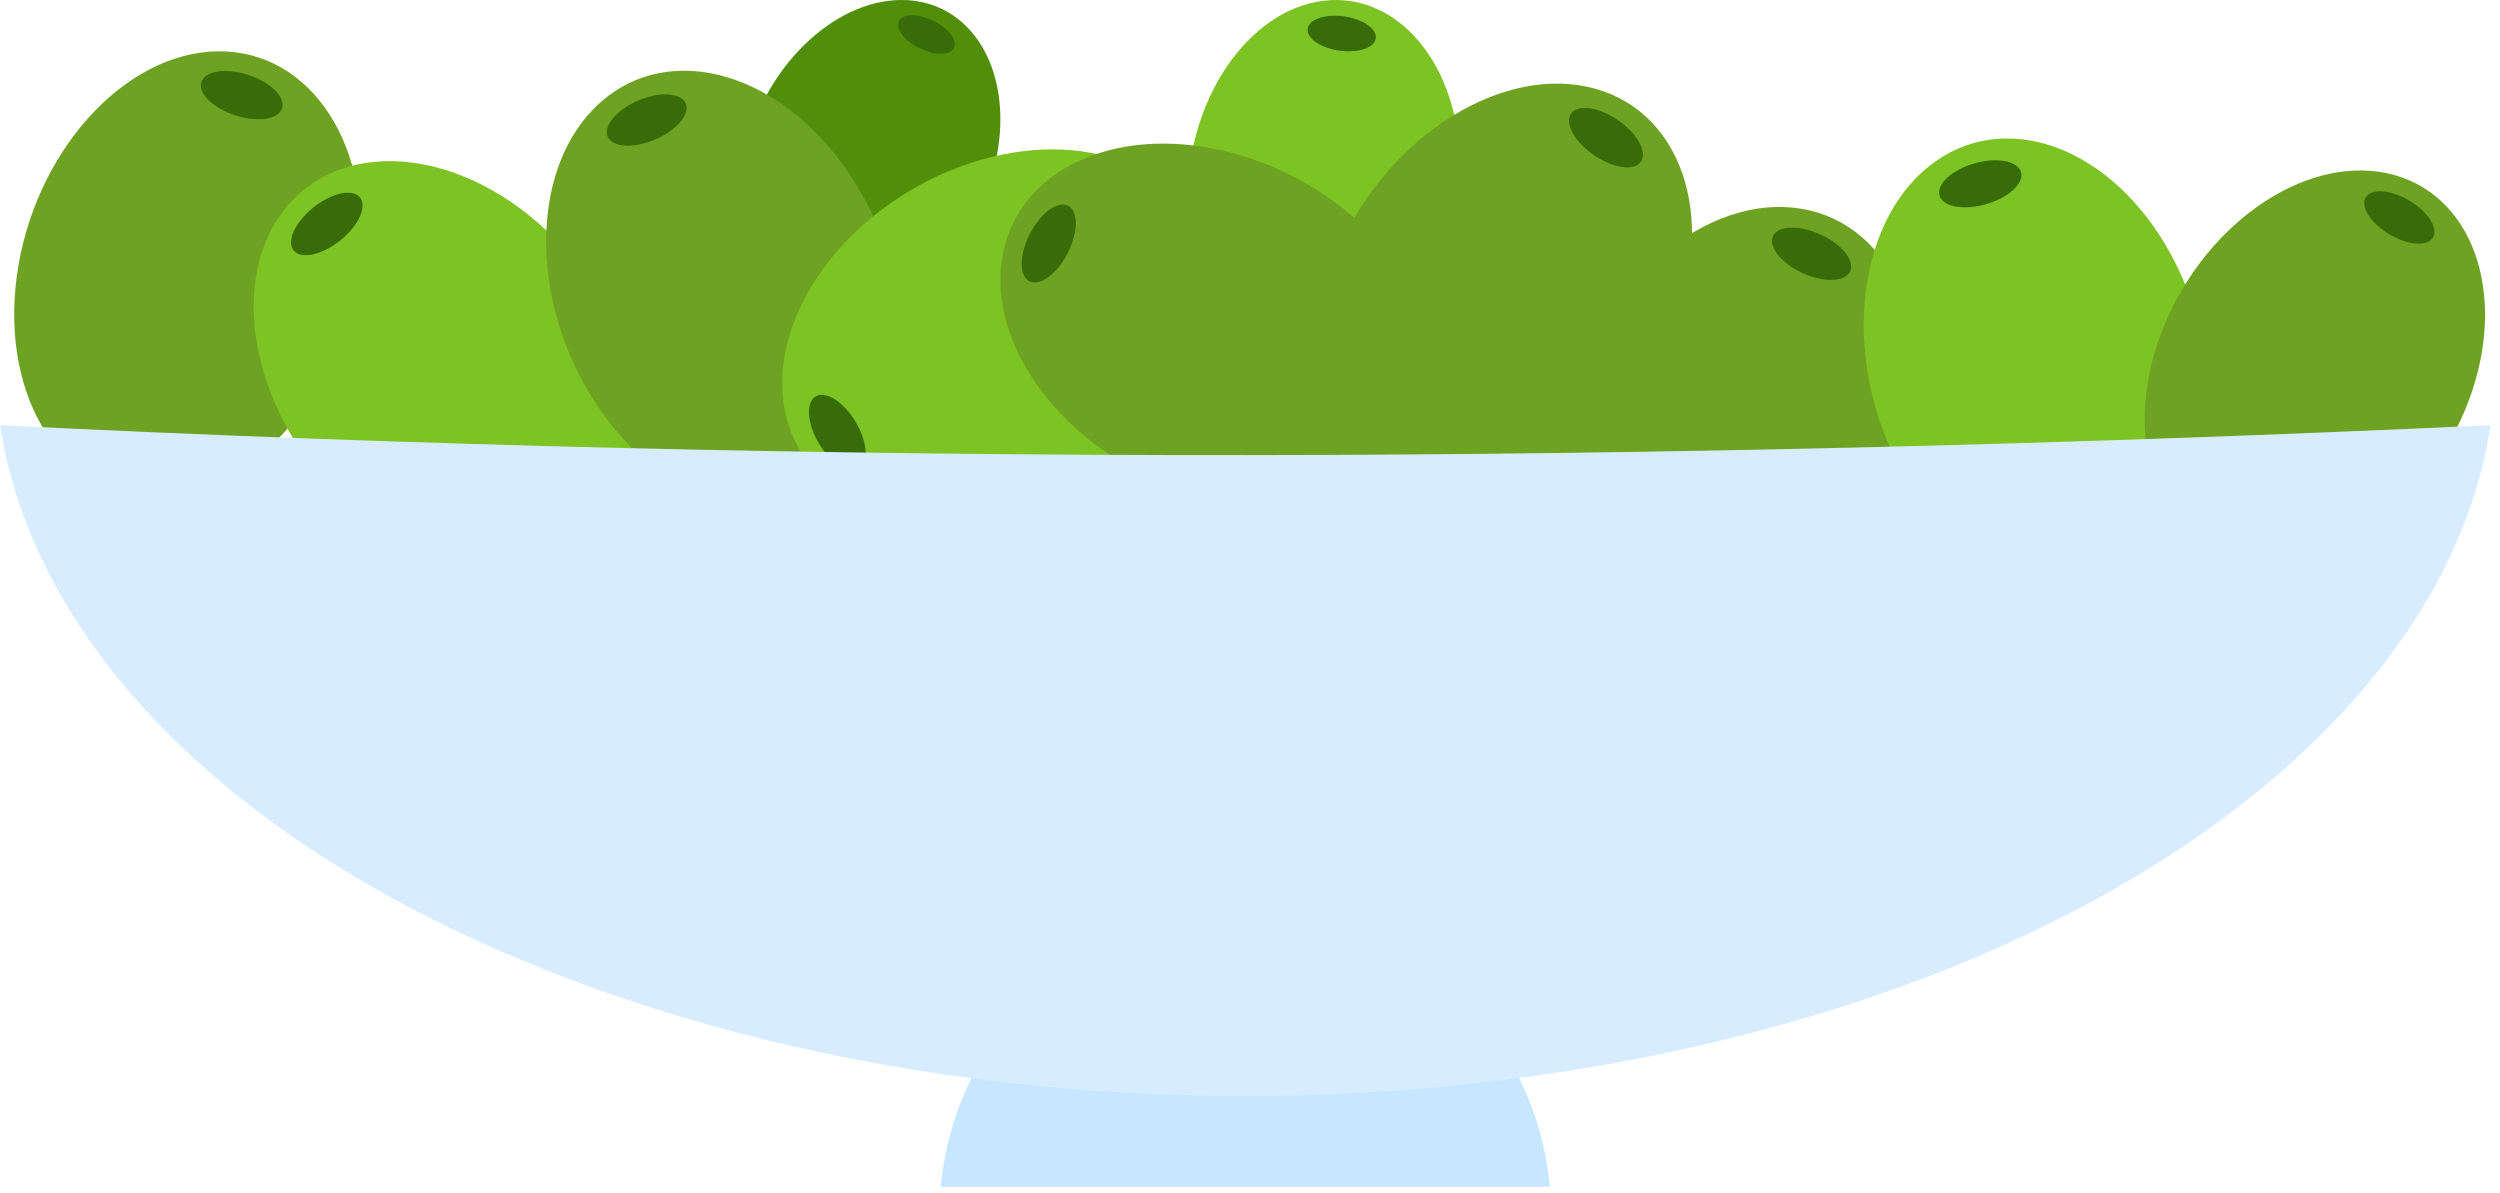 <svg width="44" height="21" viewBox="0 0 44 21" fill="none" xmlns="http://www.w3.org/2000/svg">
<path fill-rule="evenodd" clip-rule="evenodd" d="M19.012 16.84C17.556 17.773 16.702 19.291 16.558 20.889H27.276C27.202 20.052 26.93 19.22 26.445 18.465C24.842 15.964 21.512 15.236 19.012 16.84Z" fill="#C7E6FF"/>
<path d="M23.171 0.033C24.494 -0.218 25.625 1.011 25.695 2.777C25.767 4.543 24.751 6.18 23.428 6.431C22.105 6.682 20.974 5.453 20.903 3.687C20.832 1.921 21.848 0.284 23.171 0.033Z" fill="#7DC323"/>
<path fill-rule="evenodd" clip-rule="evenodd" d="M23.072 0.4C23.214 0.263 23.574 0.236 23.873 0.34C24.171 0.445 24.299 0.642 24.157 0.78C24.015 0.917 23.655 0.943 23.355 0.839C23.057 0.734 22.929 0.537 23.072 0.4Z" fill="#376C09"/>
<path d="M16.082 0.013C17.273 0.162 17.897 1.514 17.475 3.032C17.053 4.55 15.743 5.661 14.552 5.512C13.361 5.363 12.737 4.011 13.159 2.494C13.581 0.976 14.891 -0.135 16.082 0.013Z" fill="#518F0B"/>
<path fill-rule="evenodd" clip-rule="evenodd" d="M15.898 0.298C16.056 0.221 16.368 0.297 16.594 0.467C16.819 0.637 16.873 0.838 16.715 0.915C16.556 0.993 16.244 0.917 16.019 0.747C15.793 0.577 15.74 0.376 15.898 0.298Z" fill="#376C09"/>
<path d="M3.835 0.903C5.495 0.884 6.604 2.619 6.31 4.778C6.017 6.937 4.432 8.706 2.772 8.726C1.113 8.746 0.004 7.011 0.297 4.852C0.591 2.693 2.176 0.924 3.835 0.903Z" fill="#6EA222"/>
<path fill-rule="evenodd" clip-rule="evenodd" d="M3.636 1.328C3.838 1.192 4.281 1.237 4.621 1.428C4.963 1.619 5.075 1.884 4.873 2.02C4.671 2.156 4.228 2.111 3.887 1.92C3.545 1.73 3.433 1.464 3.636 1.328Z" fill="#376C09"/>
<path d="M4.877 3.868C5.773 2.469 7.833 2.496 9.475 3.927C11.117 5.358 11.724 7.654 10.829 9.053C9.934 10.451 7.874 10.425 6.232 8.994C4.59 7.562 3.982 5.266 4.877 3.868Z" fill="#7DC323"/>
<path fill-rule="evenodd" clip-rule="evenodd" d="M5.122 4.268C5.12 4.024 5.401 3.679 5.748 3.499C6.094 3.318 6.379 3.371 6.381 3.615C6.384 3.859 6.103 4.204 5.756 4.384C5.409 4.565 5.125 4.512 5.122 4.268Z" fill="#376C09"/>
<path d="M10.56 1.808C11.796 0.7 13.774 1.277 14.973 3.096C16.172 4.915 16.142 7.29 14.906 8.397C13.669 9.505 11.691 8.928 10.493 7.109C9.293 5.29 9.323 2.915 10.56 1.808Z" fill="#6EA222"/>
<path fill-rule="evenodd" clip-rule="evenodd" d="M10.689 2.258C10.752 2.023 11.115 1.766 11.497 1.685C11.879 1.605 12.138 1.731 12.075 1.967C12.012 2.202 11.649 2.459 11.267 2.54C10.885 2.62 10.626 2.494 10.689 2.258Z" fill="#376C09"/>
<path d="M14.546 8.474C13.283 7.398 13.587 5.361 15.227 3.927C16.867 2.494 19.226 2.203 20.49 3.279C21.753 4.355 21.449 6.391 19.809 7.825C18.169 9.259 15.81 9.55 14.546 8.474Z" fill="#7DC323"/>
<path fill-rule="evenodd" clip-rule="evenodd" d="M14.975 8.285C14.733 8.255 14.429 7.93 14.298 7.562C14.167 7.194 14.258 6.92 14.5 6.951C14.743 6.982 15.046 7.306 15.177 7.674C15.308 8.042 15.217 8.316 14.975 8.285Z" fill="#376C09"/>
<path d="M17.632 4.581C17.869 2.938 19.756 2.111 21.843 2.736C23.93 3.361 25.433 5.202 25.195 6.844C24.958 8.487 23.071 9.314 20.983 8.689C18.896 8.064 17.394 6.223 17.632 4.581Z" fill="#6EA222"/>
<path fill-rule="evenodd" clip-rule="evenodd" d="M18.02 4.843C17.917 4.622 18.03 4.192 18.272 3.886C18.513 3.578 18.794 3.508 18.896 3.729C18.998 3.95 18.885 4.379 18.644 4.687C18.402 4.994 18.122 5.064 18.02 4.843Z" fill="#376C09"/>
<path d="M28.082 1.563C29.68 2.014 30.252 3.994 29.358 5.981C28.465 7.968 26.444 9.216 24.846 8.765C23.249 8.314 22.677 6.335 23.57 4.348C24.463 2.361 26.485 1.113 28.082 1.563Z" fill="#6EA222"/>
<path fill-rule="evenodd" clip-rule="evenodd" d="M27.77 1.916C28.003 1.843 28.415 2.012 28.688 2.291C28.961 2.57 28.993 2.857 28.76 2.929C28.527 3.002 28.115 2.833 27.842 2.554C27.569 2.275 27.537 1.988 27.77 1.916Z" fill="#376C09"/>
<path d="M31.552 3.654C33.204 3.818 34.114 5.666 33.584 7.779C33.053 9.892 31.283 11.475 29.631 11.31C27.979 11.147 27.069 9.3 27.599 7.186C28.13 5.073 29.901 3.49 31.552 3.654Z" fill="#6EA222"/>
<path fill-rule="evenodd" clip-rule="evenodd" d="M31.308 4.054C31.524 3.942 31.958 4.035 32.276 4.262C32.594 4.49 32.676 4.767 32.459 4.879C32.243 4.992 31.808 4.898 31.491 4.671C31.173 4.443 31.091 4.166 31.308 4.054Z" fill="#376C09"/>
<path d="M34.074 2.833C35.435 1.885 37.328 2.697 38.297 4.648C39.266 6.6 38.949 8.954 37.587 9.902C36.225 10.851 34.333 10.038 33.363 8.087C32.393 6.136 32.712 3.782 34.074 2.833Z" fill="#7DC323"/>
<path fill-rule="evenodd" clip-rule="evenodd" d="M34.147 3.296C34.238 3.07 34.63 2.859 35.018 2.825C35.407 2.792 35.65 2.949 35.558 3.174C35.467 3.399 35.075 3.611 34.687 3.644C34.297 3.679 34.055 3.522 34.147 3.296Z" fill="#376C09"/>
<path d="M42.007 3.048C43.505 3.363 44.155 5.15 43.456 7.034C42.758 8.919 40.974 10.195 39.476 9.879C37.977 9.563 37.328 7.777 38.026 5.892C38.725 4.008 40.508 2.732 42.007 3.048Z" fill="#6EA222"/>
<path fill-rule="evenodd" clip-rule="evenodd" d="M41.741 3.391C41.951 3.309 42.34 3.439 42.609 3.68C42.878 3.92 42.926 4.182 42.716 4.264C42.506 4.345 42.117 4.216 41.848 3.975C41.579 3.735 41.532 3.472 41.741 3.391Z" fill="#376C09"/>
<path fill-rule="evenodd" clip-rule="evenodd" d="M10.035 17.238C4.086 14.991 0.591 11.334 0 7.483C14.666 8.212 29.273 8.159 43.833 7.483C43.531 9.499 42.419 11.504 40.436 13.325C33.879 19.349 20.259 21.102 10.035 17.238Z" fill="#D7EDFF"/>
</svg>
